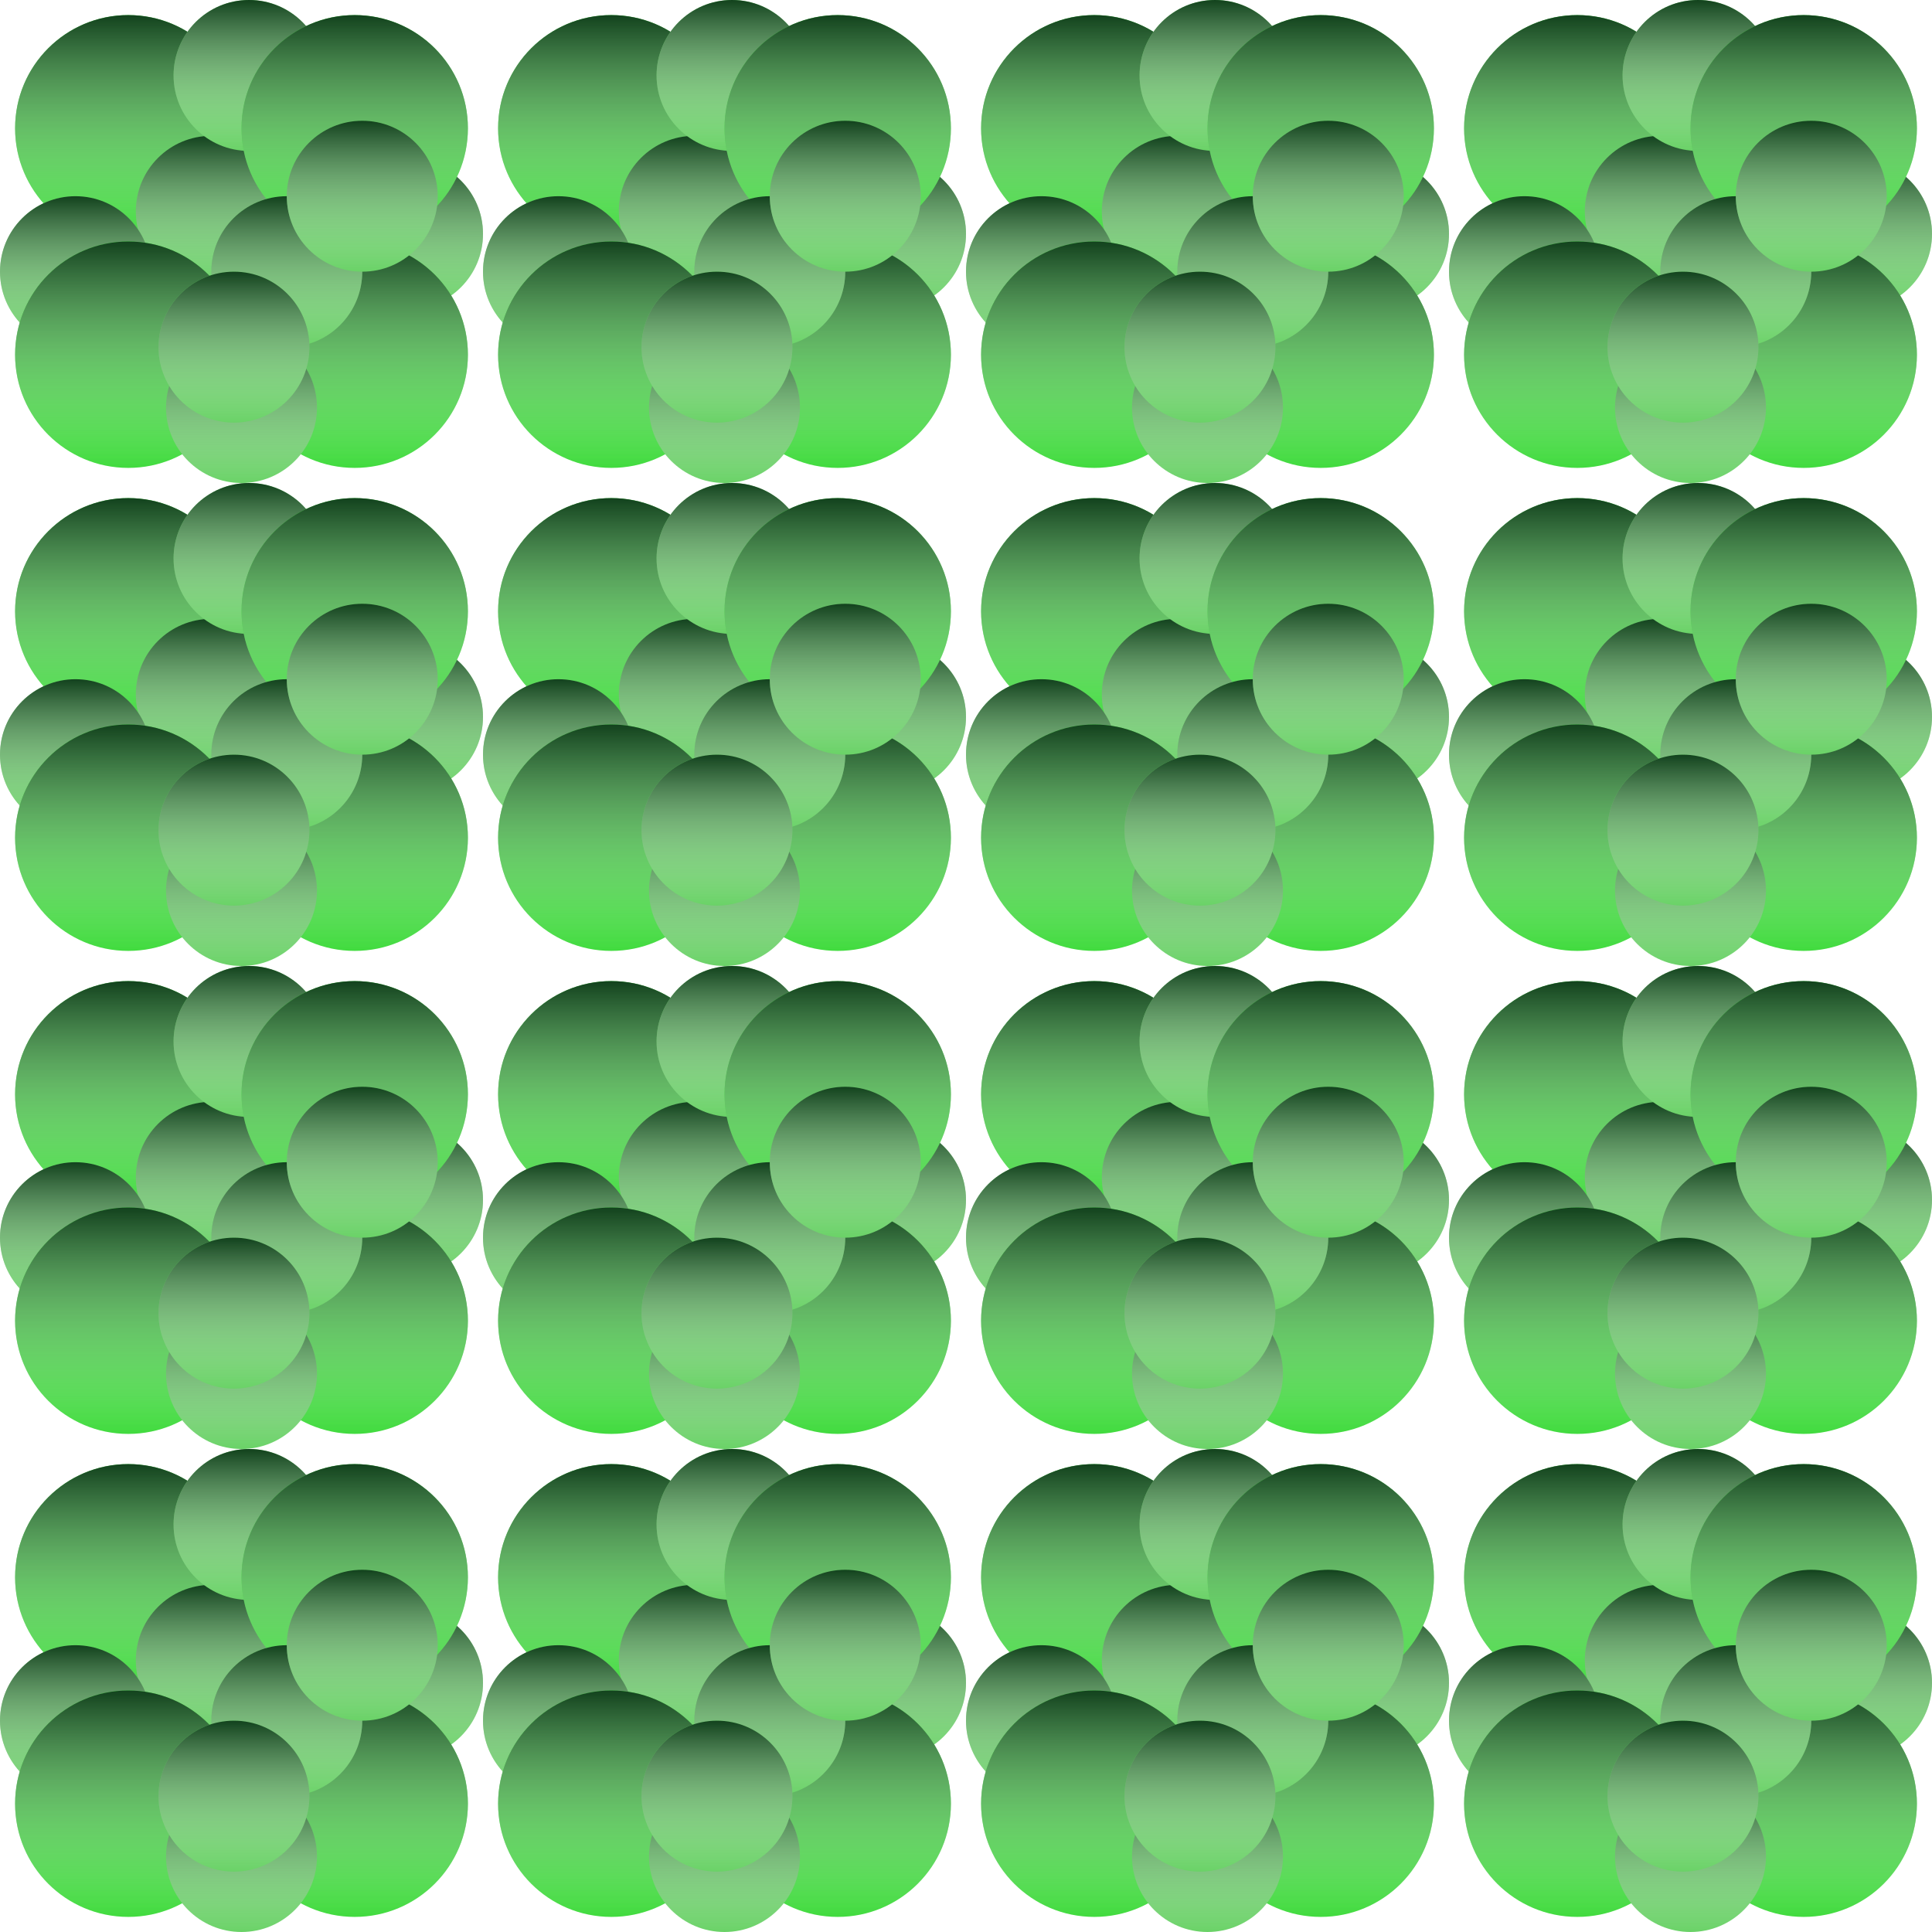 <svg width="256" height="256" viewBox="0 0 256 256" fill="none" xmlns="http://www.w3.org/2000/svg">
<circle cx="17" cy="17" r="15" fill="#41DB3E"/>
<circle cx="17" cy="17" r="15" fill="url(#paint0_linear)"/>
<circle cx="28" cy="28" r="10" fill="#6AD267"/>
<circle cx="28" cy="28" r="10" fill="url(#paint1_linear)"/>
<circle cx="54" cy="31" r="10" fill="#6AD267"/>
<circle cx="54" cy="31" r="10" fill="url(#paint2_linear)"/>
<circle cx="33" cy="10" r="10" fill="#6AD267"/>
<circle cx="33" cy="10" r="10" fill="url(#paint3_linear)"/>
<circle cx="10" cy="36" r="10" fill="#6AD267"/>
<circle cx="10" cy="36" r="10" fill="url(#paint4_linear)"/>
<circle cx="47" cy="17" r="15" fill="#41DB3E"/>
<circle cx="47" cy="17" r="15" fill="url(#paint5_linear)"/>
<circle cx="17" cy="47" r="15" fill="#41DB3E"/>
<circle cx="17" cy="47" r="15" fill="url(#paint6_linear)"/>
<circle cx="47" cy="47" r="15" fill="#41DB3E"/>
<circle cx="47" cy="47" r="15" fill="url(#paint7_linear)"/>
<circle cx="32" cy="54" r="10" fill="#6AD267"/>
<circle cx="32" cy="54" r="10" fill="url(#paint8_linear)"/>
<circle cx="38" cy="36" r="10" fill="#6AD267"/>
<circle cx="38" cy="36" r="10" fill="url(#paint9_linear)"/>
<circle cx="48" cy="26" r="10" fill="#6AD267"/>
<circle cx="48" cy="26" r="10" fill="url(#paint10_linear)"/>
<circle cx="31" cy="46" r="10" fill="#6AD267"/>
<circle cx="31" cy="46" r="10" fill="url(#paint11_linear)"/>
<circle cx="81" cy="17" r="15" fill="#41DB3E"/>
<circle cx="81" cy="17" r="15" fill="url(#paint12_linear)"/>
<circle cx="92" cy="28" r="10" fill="#6AD267"/>
<circle cx="92" cy="28" r="10" fill="url(#paint13_linear)"/>
<circle cx="118" cy="31" r="10" fill="#6AD267"/>
<circle cx="118" cy="31" r="10" fill="url(#paint14_linear)"/>
<circle cx="97" cy="10" r="10" fill="#6AD267"/>
<circle cx="97" cy="10" r="10" fill="url(#paint15_linear)"/>
<circle cx="74" cy="36" r="10" fill="#6AD267"/>
<circle cx="74" cy="36" r="10" fill="url(#paint16_linear)"/>
<circle cx="111" cy="17" r="15" fill="#41DB3E"/>
<circle cx="111" cy="17" r="15" fill="url(#paint17_linear)"/>
<circle cx="81" cy="47" r="15" fill="#41DB3E"/>
<circle cx="81" cy="47" r="15" fill="url(#paint18_linear)"/>
<circle cx="111" cy="47" r="15" fill="#41DB3E"/>
<circle cx="111" cy="47" r="15" fill="url(#paint19_linear)"/>
<circle cx="96" cy="54" r="10" fill="#6AD267"/>
<circle cx="96" cy="54" r="10" fill="url(#paint20_linear)"/>
<circle cx="102" cy="36" r="10" fill="#6AD267"/>
<circle cx="102" cy="36" r="10" fill="url(#paint21_linear)"/>
<circle cx="112" cy="26" r="10" fill="#6AD267"/>
<circle cx="112" cy="26" r="10" fill="url(#paint22_linear)"/>
<circle cx="95" cy="46" r="10" fill="#6AD267"/>
<circle cx="95" cy="46" r="10" fill="url(#paint23_linear)"/>
<circle cx="17" cy="81" r="15" fill="#41DB3E"/>
<circle cx="17" cy="81" r="15" fill="url(#paint24_linear)"/>
<circle cx="28" cy="92" r="10" fill="#6AD267"/>
<circle cx="28" cy="92" r="10" fill="url(#paint25_linear)"/>
<circle cx="54" cy="95" r="10" fill="#6AD267"/>
<circle cx="54" cy="95" r="10" fill="url(#paint26_linear)"/>
<circle cx="33" cy="74" r="10" fill="#6AD267"/>
<circle cx="33" cy="74" r="10" fill="url(#paint27_linear)"/>
<circle cx="10" cy="100" r="10" fill="#6AD267"/>
<circle cx="10" cy="100" r="10" fill="url(#paint28_linear)"/>
<circle cx="47" cy="81" r="15" fill="#41DB3E"/>
<circle cx="47" cy="81" r="15" fill="url(#paint29_linear)"/>
<circle cx="17" cy="111" r="15" fill="#41DB3E"/>
<circle cx="17" cy="111" r="15" fill="url(#paint30_linear)"/>
<circle cx="47" cy="111" r="15" fill="#41DB3E"/>
<circle cx="47" cy="111" r="15" fill="url(#paint31_linear)"/>
<circle cx="32" cy="118" r="10" fill="#6AD267"/>
<circle cx="32" cy="118" r="10" fill="url(#paint32_linear)"/>
<circle cx="38" cy="100" r="10" fill="#6AD267"/>
<circle cx="38" cy="100" r="10" fill="url(#paint33_linear)"/>
<circle cx="48" cy="90" r="10" fill="#6AD267"/>
<circle cx="48" cy="90" r="10" fill="url(#paint34_linear)"/>
<circle cx="31" cy="110" r="10" fill="#6AD267"/>
<circle cx="31" cy="110" r="10" fill="url(#paint35_linear)"/>
<circle cx="81" cy="81" r="15" fill="#41DB3E"/>
<circle cx="81" cy="81" r="15" fill="url(#paint36_linear)"/>
<circle cx="92" cy="92" r="10" fill="#6AD267"/>
<circle cx="92" cy="92" r="10" fill="url(#paint37_linear)"/>
<circle cx="118" cy="95" r="10" fill="#6AD267"/>
<circle cx="118" cy="95" r="10" fill="url(#paint38_linear)"/>
<circle cx="97" cy="74" r="10" fill="#6AD267"/>
<circle cx="97" cy="74" r="10" fill="url(#paint39_linear)"/>
<circle cx="74" cy="100" r="10" fill="#6AD267"/>
<circle cx="74" cy="100" r="10" fill="url(#paint40_linear)"/>
<circle cx="111" cy="81" r="15" fill="#41DB3E"/>
<circle cx="111" cy="81" r="15" fill="url(#paint41_linear)"/>
<circle cx="81" cy="111" r="15" fill="#41DB3E"/>
<circle cx="81" cy="111" r="15" fill="url(#paint42_linear)"/>
<circle cx="111" cy="111" r="15" fill="#41DB3E"/>
<circle cx="111" cy="111" r="15" fill="url(#paint43_linear)"/>
<circle cx="96" cy="118" r="10" fill="#6AD267"/>
<circle cx="96" cy="118" r="10" fill="url(#paint44_linear)"/>
<circle cx="102" cy="100" r="10" fill="#6AD267"/>
<circle cx="102" cy="100" r="10" fill="url(#paint45_linear)"/>
<circle cx="112" cy="90" r="10" fill="#6AD267"/>
<circle cx="112" cy="90" r="10" fill="url(#paint46_linear)"/>
<circle cx="95" cy="110" r="10" fill="#6AD267"/>
<circle cx="95" cy="110" r="10" fill="url(#paint47_linear)"/>
<circle cx="145" cy="145" r="15" fill="#41DB3E"/>
<circle cx="145" cy="145" r="15" fill="url(#paint48_linear)"/>
<circle cx="156" cy="156" r="10" fill="#6AD267"/>
<circle cx="156" cy="156" r="10" fill="url(#paint49_linear)"/>
<circle cx="182" cy="159" r="10" fill="#6AD267"/>
<circle cx="182" cy="159" r="10" fill="url(#paint50_linear)"/>
<circle cx="161" cy="138" r="10" fill="#6AD267"/>
<circle cx="161" cy="138" r="10" fill="url(#paint51_linear)"/>
<circle cx="138" cy="164" r="10" fill="#6AD267"/>
<circle cx="138" cy="164" r="10" fill="url(#paint52_linear)"/>
<circle cx="175" cy="145" r="15" fill="#41DB3E"/>
<circle cx="175" cy="145" r="15" fill="url(#paint53_linear)"/>
<circle cx="145" cy="175" r="15" fill="#41DB3E"/>
<circle cx="145" cy="175" r="15" fill="url(#paint54_linear)"/>
<circle cx="175" cy="175" r="15" fill="#41DB3E"/>
<circle cx="175" cy="175" r="15" fill="url(#paint55_linear)"/>
<circle cx="160" cy="182" r="10" fill="#6AD267"/>
<circle cx="160" cy="182" r="10" fill="url(#paint56_linear)"/>
<circle cx="166" cy="164" r="10" fill="#6AD267"/>
<circle cx="166" cy="164" r="10" fill="url(#paint57_linear)"/>
<circle cx="176" cy="154" r="10" fill="#6AD267"/>
<circle cx="176" cy="154" r="10" fill="url(#paint58_linear)"/>
<circle cx="159" cy="174" r="10" fill="#6AD267"/>
<circle cx="159" cy="174" r="10" fill="url(#paint59_linear)"/>
<circle cx="209" cy="145" r="15" fill="#41DB3E"/>
<circle cx="209" cy="145" r="15" fill="url(#paint60_linear)"/>
<circle cx="220" cy="156" r="10" fill="#6AD267"/>
<circle cx="220" cy="156" r="10" fill="url(#paint61_linear)"/>
<circle cx="246" cy="159" r="10" fill="#6AD267"/>
<circle cx="246" cy="159" r="10" fill="url(#paint62_linear)"/>
<circle cx="225" cy="138" r="10" fill="#6AD267"/>
<circle cx="225" cy="138" r="10" fill="url(#paint63_linear)"/>
<circle cx="202" cy="164" r="10" fill="#6AD267"/>
<circle cx="202" cy="164" r="10" fill="url(#paint64_linear)"/>
<circle cx="239" cy="145" r="15" fill="#41DB3E"/>
<circle cx="239" cy="145" r="15" fill="url(#paint65_linear)"/>
<circle cx="209" cy="175" r="15" fill="#41DB3E"/>
<circle cx="209" cy="175" r="15" fill="url(#paint66_linear)"/>
<circle cx="239" cy="175" r="15" fill="#41DB3E"/>
<circle cx="239" cy="175" r="15" fill="url(#paint67_linear)"/>
<circle cx="224" cy="182" r="10" fill="#6AD267"/>
<circle cx="224" cy="182" r="10" fill="url(#paint68_linear)"/>
<circle cx="230" cy="164" r="10" fill="#6AD267"/>
<circle cx="230" cy="164" r="10" fill="url(#paint69_linear)"/>
<circle cx="240" cy="154" r="10" fill="#6AD267"/>
<circle cx="240" cy="154" r="10" fill="url(#paint70_linear)"/>
<circle cx="223" cy="174" r="10" fill="#6AD267"/>
<circle cx="223" cy="174" r="10" fill="url(#paint71_linear)"/>
<circle cx="145" cy="209" r="15" fill="#41DB3E"/>
<circle cx="145" cy="209" r="15" fill="url(#paint72_linear)"/>
<circle cx="156" cy="220" r="10" fill="#6AD267"/>
<circle cx="156" cy="220" r="10" fill="url(#paint73_linear)"/>
<circle cx="182" cy="223" r="10" fill="#6AD267"/>
<circle cx="182" cy="223" r="10" fill="url(#paint74_linear)"/>
<circle cx="161" cy="202" r="10" fill="#6AD267"/>
<circle cx="161" cy="202" r="10" fill="url(#paint75_linear)"/>
<circle cx="138" cy="228" r="10" fill="#6AD267"/>
<circle cx="138" cy="228" r="10" fill="url(#paint76_linear)"/>
<circle cx="175" cy="209" r="15" fill="#41DB3E"/>
<circle cx="175" cy="209" r="15" fill="url(#paint77_linear)"/>
<circle cx="145" cy="239" r="15" fill="#41DB3E"/>
<circle cx="145" cy="239" r="15" fill="url(#paint78_linear)"/>
<circle cx="175" cy="239" r="15" fill="#41DB3E"/>
<circle cx="175" cy="239" r="15" fill="url(#paint79_linear)"/>
<circle cx="160" cy="246" r="10" fill="#6AD267"/>
<circle cx="160" cy="246" r="10" fill="url(#paint80_linear)"/>
<circle cx="166" cy="228" r="10" fill="#6AD267"/>
<circle cx="166" cy="228" r="10" fill="url(#paint81_linear)"/>
<circle cx="176" cy="218" r="10" fill="#6AD267"/>
<circle cx="176" cy="218" r="10" fill="url(#paint82_linear)"/>
<circle cx="159" cy="238" r="10" fill="#6AD267"/>
<circle cx="159" cy="238" r="10" fill="url(#paint83_linear)"/>
<circle cx="209" cy="209" r="15" fill="#41DB3E"/>
<circle cx="209" cy="209" r="15" fill="url(#paint84_linear)"/>
<circle cx="220" cy="220" r="10" fill="#6AD267"/>
<circle cx="220" cy="220" r="10" fill="url(#paint85_linear)"/>
<circle cx="246" cy="223" r="10" fill="#6AD267"/>
<circle cx="246" cy="223" r="10" fill="url(#paint86_linear)"/>
<circle cx="225" cy="202" r="10" fill="#6AD267"/>
<circle cx="225" cy="202" r="10" fill="url(#paint87_linear)"/>
<circle cx="202" cy="228" r="10" fill="#6AD267"/>
<circle cx="202" cy="228" r="10" fill="url(#paint88_linear)"/>
<circle cx="239" cy="209" r="15" fill="#41DB3E"/>
<circle cx="239" cy="209" r="15" fill="url(#paint89_linear)"/>
<circle cx="209" cy="239" r="15" fill="#41DB3E"/>
<circle cx="209" cy="239" r="15" fill="url(#paint90_linear)"/>
<circle cx="239" cy="239" r="15" fill="#41DB3E"/>
<circle cx="239" cy="239" r="15" fill="url(#paint91_linear)"/>
<circle cx="224" cy="246" r="10" fill="#6AD267"/>
<circle cx="224" cy="246" r="10" fill="url(#paint92_linear)"/>
<circle cx="230" cy="228" r="10" fill="#6AD267"/>
<circle cx="230" cy="228" r="10" fill="url(#paint93_linear)"/>
<circle cx="240" cy="218" r="10" fill="#6AD267"/>
<circle cx="240" cy="218" r="10" fill="url(#paint94_linear)"/>
<circle cx="223" cy="238" r="10" fill="#6AD267"/>
<circle cx="223" cy="238" r="10" fill="url(#paint95_linear)"/>
<circle cx="17" cy="145" r="15" fill="#41DB3E"/>
<circle cx="17" cy="145" r="15" fill="url(#paint96_linear)"/>
<circle cx="28" cy="156" r="10" fill="#6AD267"/>
<circle cx="28" cy="156" r="10" fill="url(#paint97_linear)"/>
<circle cx="54" cy="159" r="10" fill="#6AD267"/>
<circle cx="54" cy="159" r="10" fill="url(#paint98_linear)"/>
<circle cx="33" cy="138" r="10" fill="#6AD267"/>
<circle cx="33" cy="138" r="10" fill="url(#paint99_linear)"/>
<circle cx="10" cy="164" r="10" fill="#6AD267"/>
<circle cx="10" cy="164" r="10" fill="url(#paint100_linear)"/>
<circle cx="47" cy="145" r="15" fill="#41DB3E"/>
<circle cx="47" cy="145" r="15" fill="url(#paint101_linear)"/>
<circle cx="17" cy="175" r="15" fill="#41DB3E"/>
<circle cx="17" cy="175" r="15" fill="url(#paint102_linear)"/>
<circle cx="47" cy="175" r="15" fill="#41DB3E"/>
<circle cx="47" cy="175" r="15" fill="url(#paint103_linear)"/>
<circle cx="32" cy="182" r="10" fill="#6AD267"/>
<circle cx="32" cy="182" r="10" fill="url(#paint104_linear)"/>
<circle cx="38" cy="164" r="10" fill="#6AD267"/>
<circle cx="38" cy="164" r="10" fill="url(#paint105_linear)"/>
<circle cx="48" cy="154" r="10" fill="#6AD267"/>
<circle cx="48" cy="154" r="10" fill="url(#paint106_linear)"/>
<circle cx="31" cy="174" r="10" fill="#6AD267"/>
<circle cx="31" cy="174" r="10" fill="url(#paint107_linear)"/>
<circle cx="81" cy="145" r="15" fill="#41DB3E"/>
<circle cx="81" cy="145" r="15" fill="url(#paint108_linear)"/>
<circle cx="92" cy="156" r="10" fill="#6AD267"/>
<circle cx="92" cy="156" r="10" fill="url(#paint109_linear)"/>
<circle cx="118" cy="159" r="10" fill="#6AD267"/>
<circle cx="118" cy="159" r="10" fill="url(#paint110_linear)"/>
<circle cx="97" cy="138" r="10" fill="#6AD267"/>
<circle cx="97" cy="138" r="10" fill="url(#paint111_linear)"/>
<circle cx="74" cy="164" r="10" fill="#6AD267"/>
<circle cx="74" cy="164" r="10" fill="url(#paint112_linear)"/>
<circle cx="111" cy="145" r="15" fill="#41DB3E"/>
<circle cx="111" cy="145" r="15" fill="url(#paint113_linear)"/>
<circle cx="81" cy="175" r="15" fill="#41DB3E"/>
<circle cx="81" cy="175" r="15" fill="url(#paint114_linear)"/>
<circle cx="111" cy="175" r="15" fill="#41DB3E"/>
<circle cx="111" cy="175" r="15" fill="url(#paint115_linear)"/>
<circle cx="96" cy="182" r="10" fill="#6AD267"/>
<circle cx="96" cy="182" r="10" fill="url(#paint116_linear)"/>
<circle cx="102" cy="164" r="10" fill="#6AD267"/>
<circle cx="102" cy="164" r="10" fill="url(#paint117_linear)"/>
<circle cx="112" cy="154" r="10" fill="#6AD267"/>
<circle cx="112" cy="154" r="10" fill="url(#paint118_linear)"/>
<circle cx="95" cy="174" r="10" fill="#6AD267"/>
<circle cx="95" cy="174" r="10" fill="url(#paint119_linear)"/>
<circle cx="17" cy="209" r="15" fill="#41DB3E"/>
<circle cx="17" cy="209" r="15" fill="url(#paint120_linear)"/>
<circle cx="28" cy="220" r="10" fill="#6AD267"/>
<circle cx="28" cy="220" r="10" fill="url(#paint121_linear)"/>
<circle cx="54" cy="223" r="10" fill="#6AD267"/>
<circle cx="54" cy="223" r="10" fill="url(#paint122_linear)"/>
<circle cx="33" cy="202" r="10" fill="#6AD267"/>
<circle cx="33" cy="202" r="10" fill="url(#paint123_linear)"/>
<circle cx="10" cy="228" r="10" fill="#6AD267"/>
<circle cx="10" cy="228" r="10" fill="url(#paint124_linear)"/>
<circle cx="47" cy="209" r="15" fill="#41DB3E"/>
<circle cx="47" cy="209" r="15" fill="url(#paint125_linear)"/>
<circle cx="17" cy="239" r="15" fill="#41DB3E"/>
<circle cx="17" cy="239" r="15" fill="url(#paint126_linear)"/>
<circle cx="47" cy="239" r="15" fill="#41DB3E"/>
<circle cx="47" cy="239" r="15" fill="url(#paint127_linear)"/>
<circle cx="32" cy="246" r="10" fill="#6AD267"/>
<circle cx="32" cy="246" r="10" fill="url(#paint128_linear)"/>
<circle cx="38" cy="228" r="10" fill="#6AD267"/>
<circle cx="38" cy="228" r="10" fill="url(#paint129_linear)"/>
<circle cx="48" cy="218" r="10" fill="#6AD267"/>
<circle cx="48" cy="218" r="10" fill="url(#paint130_linear)"/>
<circle cx="31" cy="238" r="10" fill="#6AD267"/>
<circle cx="31" cy="238" r="10" fill="url(#paint131_linear)"/>
<circle cx="81" cy="209" r="15" fill="#41DB3E"/>
<circle cx="81" cy="209" r="15" fill="url(#paint132_linear)"/>
<circle cx="92" cy="220" r="10" fill="#6AD267"/>
<circle cx="92" cy="220" r="10" fill="url(#paint133_linear)"/>
<circle cx="118" cy="223" r="10" fill="#6AD267"/>
<circle cx="118" cy="223" r="10" fill="url(#paint134_linear)"/>
<circle cx="97" cy="202" r="10" fill="#6AD267"/>
<circle cx="97" cy="202" r="10" fill="url(#paint135_linear)"/>
<circle cx="74" cy="228" r="10" fill="#6AD267"/>
<circle cx="74" cy="228" r="10" fill="url(#paint136_linear)"/>
<circle cx="111" cy="209" r="15" fill="#41DB3E"/>
<circle cx="111" cy="209" r="15" fill="url(#paint137_linear)"/>
<circle cx="81" cy="239" r="15" fill="#41DB3E"/>
<circle cx="81" cy="239" r="15" fill="url(#paint138_linear)"/>
<circle cx="111" cy="239" r="15" fill="#41DB3E"/>
<circle cx="111" cy="239" r="15" fill="url(#paint139_linear)"/>
<circle cx="96" cy="246" r="10" fill="#6AD267"/>
<circle cx="96" cy="246" r="10" fill="url(#paint140_linear)"/>
<circle cx="102" cy="228" r="10" fill="#6AD267"/>
<circle cx="102" cy="228" r="10" fill="url(#paint141_linear)"/>
<circle cx="112" cy="218" r="10" fill="#6AD267"/>
<circle cx="112" cy="218" r="10" fill="url(#paint142_linear)"/>
<circle cx="95" cy="238" r="10" fill="#6AD267"/>
<circle cx="95" cy="238" r="10" fill="url(#paint143_linear)"/>
<circle cx="145" cy="17" r="15" fill="#41DB3E"/>
<circle cx="145" cy="17" r="15" fill="url(#paint144_linear)"/>
<circle cx="156" cy="28" r="10" fill="#6AD267"/>
<circle cx="156" cy="28" r="10" fill="url(#paint145_linear)"/>
<circle cx="182" cy="31" r="10" fill="#6AD267"/>
<circle cx="182" cy="31" r="10" fill="url(#paint146_linear)"/>
<circle cx="161" cy="10" r="10" fill="#6AD267"/>
<circle cx="161" cy="10" r="10" fill="url(#paint147_linear)"/>
<circle cx="138" cy="36" r="10" fill="#6AD267"/>
<circle cx="138" cy="36" r="10" fill="url(#paint148_linear)"/>
<circle cx="175" cy="17" r="15" fill="#41DB3E"/>
<circle cx="175" cy="17" r="15" fill="url(#paint149_linear)"/>
<circle cx="145" cy="47" r="15" fill="#41DB3E"/>
<circle cx="145" cy="47" r="15" fill="url(#paint150_linear)"/>
<circle cx="175" cy="47" r="15" fill="#41DB3E"/>
<circle cx="175" cy="47" r="15" fill="url(#paint151_linear)"/>
<circle cx="160" cy="54" r="10" fill="#6AD267"/>
<circle cx="160" cy="54" r="10" fill="url(#paint152_linear)"/>
<circle cx="166" cy="36" r="10" fill="#6AD267"/>
<circle cx="166" cy="36" r="10" fill="url(#paint153_linear)"/>
<circle cx="176" cy="26" r="10" fill="#6AD267"/>
<circle cx="176" cy="26" r="10" fill="url(#paint154_linear)"/>
<circle cx="159" cy="46" r="10" fill="#6AD267"/>
<circle cx="159" cy="46" r="10" fill="url(#paint155_linear)"/>
<circle cx="209" cy="17" r="15" fill="#41DB3E"/>
<circle cx="209" cy="17" r="15" fill="url(#paint156_linear)"/>
<circle cx="220" cy="28" r="10" fill="#6AD267"/>
<circle cx="220" cy="28" r="10" fill="url(#paint157_linear)"/>
<circle cx="246" cy="31" r="10" fill="#6AD267"/>
<circle cx="246" cy="31" r="10" fill="url(#paint158_linear)"/>
<circle cx="225" cy="10" r="10" fill="#6AD267"/>
<circle cx="225" cy="10" r="10" fill="url(#paint159_linear)"/>
<circle cx="202" cy="36" r="10" fill="#6AD267"/>
<circle cx="202" cy="36" r="10" fill="url(#paint160_linear)"/>
<circle cx="239" cy="17" r="15" fill="#41DB3E"/>
<circle cx="239" cy="17" r="15" fill="url(#paint161_linear)"/>
<circle cx="209" cy="47" r="15" fill="#41DB3E"/>
<circle cx="209" cy="47" r="15" fill="url(#paint162_linear)"/>
<circle cx="239" cy="47" r="15" fill="#41DB3E"/>
<circle cx="239" cy="47" r="15" fill="url(#paint163_linear)"/>
<circle cx="224" cy="54" r="10" fill="#6AD267"/>
<circle cx="224" cy="54" r="10" fill="url(#paint164_linear)"/>
<circle cx="230" cy="36" r="10" fill="#6AD267"/>
<circle cx="230" cy="36" r="10" fill="url(#paint165_linear)"/>
<circle cx="240" cy="26" r="10" fill="#6AD267"/>
<circle cx="240" cy="26" r="10" fill="url(#paint166_linear)"/>
<circle cx="223" cy="46" r="10" fill="#6AD267"/>
<circle cx="223" cy="46" r="10" fill="url(#paint167_linear)"/>
<circle cx="145" cy="81" r="15" fill="#41DB3E"/>
<circle cx="145" cy="81" r="15" fill="url(#paint168_linear)"/>
<circle cx="156" cy="92" r="10" fill="#6AD267"/>
<circle cx="156" cy="92" r="10" fill="url(#paint169_linear)"/>
<circle cx="182" cy="95" r="10" fill="#6AD267"/>
<circle cx="182" cy="95" r="10" fill="url(#paint170_linear)"/>
<circle cx="161" cy="74" r="10" fill="#6AD267"/>
<circle cx="161" cy="74" r="10" fill="url(#paint171_linear)"/>
<circle cx="138" cy="100" r="10" fill="#6AD267"/>
<circle cx="138" cy="100" r="10" fill="url(#paint172_linear)"/>
<circle cx="175" cy="81" r="15" fill="#41DB3E"/>
<circle cx="175" cy="81" r="15" fill="url(#paint173_linear)"/>
<circle cx="145" cy="111" r="15" fill="#41DB3E"/>
<circle cx="145" cy="111" r="15" fill="url(#paint174_linear)"/>
<circle cx="175" cy="111" r="15" fill="#41DB3E"/>
<circle cx="175" cy="111" r="15" fill="url(#paint175_linear)"/>
<circle cx="160" cy="118" r="10" fill="#6AD267"/>
<circle cx="160" cy="118" r="10" fill="url(#paint176_linear)"/>
<circle cx="166" cy="100" r="10" fill="#6AD267"/>
<circle cx="166" cy="100" r="10" fill="url(#paint177_linear)"/>
<circle cx="176" cy="90" r="10" fill="#6AD267"/>
<circle cx="176" cy="90" r="10" fill="url(#paint178_linear)"/>
<circle cx="159" cy="110" r="10" fill="#6AD267"/>
<circle cx="159" cy="110" r="10" fill="url(#paint179_linear)"/>
<circle cx="209" cy="81" r="15" fill="#41DB3E"/>
<circle cx="209" cy="81" r="15" fill="url(#paint180_linear)"/>
<circle cx="220" cy="92" r="10" fill="#6AD267"/>
<circle cx="220" cy="92" r="10" fill="url(#paint181_linear)"/>
<circle cx="246" cy="95" r="10" fill="#6AD267"/>
<circle cx="246" cy="95" r="10" fill="url(#paint182_linear)"/>
<circle cx="225" cy="74" r="10" fill="#6AD267"/>
<circle cx="225" cy="74" r="10" fill="url(#paint183_linear)"/>
<circle cx="202" cy="100" r="10" fill="#6AD267"/>
<circle cx="202" cy="100" r="10" fill="url(#paint184_linear)"/>
<circle cx="239" cy="81" r="15" fill="#41DB3E"/>
<circle cx="239" cy="81" r="15" fill="url(#paint185_linear)"/>
<circle cx="209" cy="111" r="15" fill="#41DB3E"/>
<circle cx="209" cy="111" r="15" fill="url(#paint186_linear)"/>
<circle cx="239" cy="111" r="15" fill="#41DB3E"/>
<circle cx="239" cy="111" r="15" fill="url(#paint187_linear)"/>
<circle cx="224" cy="118" r="10" fill="#6AD267"/>
<circle cx="224" cy="118" r="10" fill="url(#paint188_linear)"/>
<circle cx="230" cy="100" r="10" fill="#6AD267"/>
<circle cx="230" cy="100" r="10" fill="url(#paint189_linear)"/>
<circle cx="240" cy="90" r="10" fill="#6AD267"/>
<circle cx="240" cy="90" r="10" fill="url(#paint190_linear)"/>
<circle cx="223" cy="110" r="10" fill="#6AD267"/>
<circle cx="223" cy="110" r="10" fill="url(#paint191_linear)"/>
<defs>
<linearGradient id="paint0_linear" x1="17" y1="2" x2="17" y2="32" gradientUnits="userSpaceOnUse">
<stop stop-color="#12421D"/>
<stop offset="1" stop-color="white" stop-opacity="0"/>
</linearGradient>
<linearGradient id="paint1_linear" x1="28" y1="18" x2="28" y2="38" gradientUnits="userSpaceOnUse">
<stop stop-color="#12421D"/>
<stop offset="1" stop-color="white" stop-opacity="0"/>
</linearGradient>
<linearGradient id="paint2_linear" x1="54" y1="21" x2="54" y2="41" gradientUnits="userSpaceOnUse">
<stop stop-color="#12421D"/>
<stop offset="1" stop-color="white" stop-opacity="0"/>
</linearGradient>
<linearGradient id="paint3_linear" x1="33" y1="0" x2="33" y2="20" gradientUnits="userSpaceOnUse">
<stop stop-color="#12421D"/>
<stop offset="1" stop-color="white" stop-opacity="0"/>
</linearGradient>
<linearGradient id="paint4_linear" x1="10" y1="26" x2="10" y2="46" gradientUnits="userSpaceOnUse">
<stop stop-color="#12421D"/>
<stop offset="1" stop-color="white" stop-opacity="0"/>
</linearGradient>
<linearGradient id="paint5_linear" x1="47" y1="2" x2="47" y2="32" gradientUnits="userSpaceOnUse">
<stop stop-color="#12421D"/>
<stop offset="1" stop-color="white" stop-opacity="0"/>
</linearGradient>
<linearGradient id="paint6_linear" x1="17" y1="32" x2="17" y2="62" gradientUnits="userSpaceOnUse">
<stop stop-color="#12421D"/>
<stop offset="1" stop-color="white" stop-opacity="0"/>
</linearGradient>
<linearGradient id="paint7_linear" x1="47" y1="32" x2="47" y2="62" gradientUnits="userSpaceOnUse">
<stop stop-color="#12421D"/>
<stop offset="1" stop-color="white" stop-opacity="0"/>
</linearGradient>
<linearGradient id="paint8_linear" x1="32" y1="44" x2="32" y2="64" gradientUnits="userSpaceOnUse">
<stop stop-color="#12421D"/>
<stop offset="1" stop-color="white" stop-opacity="0"/>
</linearGradient>
<linearGradient id="paint9_linear" x1="38" y1="26" x2="38" y2="46" gradientUnits="userSpaceOnUse">
<stop stop-color="#12421D"/>
<stop offset="1" stop-color="white" stop-opacity="0"/>
</linearGradient>
<linearGradient id="paint10_linear" x1="48" y1="16" x2="48" y2="36" gradientUnits="userSpaceOnUse">
<stop stop-color="#12421D"/>
<stop offset="1" stop-color="white" stop-opacity="0"/>
</linearGradient>
<linearGradient id="paint11_linear" x1="31" y1="36" x2="31" y2="56" gradientUnits="userSpaceOnUse">
<stop stop-color="#12421D"/>
<stop offset="1" stop-color="white" stop-opacity="0"/>
</linearGradient>
<linearGradient id="paint12_linear" x1="81" y1="2" x2="81" y2="32" gradientUnits="userSpaceOnUse">
<stop stop-color="#12421D"/>
<stop offset="1" stop-color="white" stop-opacity="0"/>
</linearGradient>
<linearGradient id="paint13_linear" x1="92" y1="18" x2="92" y2="38" gradientUnits="userSpaceOnUse">
<stop stop-color="#12421D"/>
<stop offset="1" stop-color="white" stop-opacity="0"/>
</linearGradient>
<linearGradient id="paint14_linear" x1="118" y1="21" x2="118" y2="41" gradientUnits="userSpaceOnUse">
<stop stop-color="#12421D"/>
<stop offset="1" stop-color="white" stop-opacity="0"/>
</linearGradient>
<linearGradient id="paint15_linear" x1="97" y1="0" x2="97" y2="20" gradientUnits="userSpaceOnUse">
<stop stop-color="#12421D"/>
<stop offset="1" stop-color="white" stop-opacity="0"/>
</linearGradient>
<linearGradient id="paint16_linear" x1="74" y1="26" x2="74" y2="46" gradientUnits="userSpaceOnUse">
<stop stop-color="#12421D"/>
<stop offset="1" stop-color="white" stop-opacity="0"/>
</linearGradient>
<linearGradient id="paint17_linear" x1="111" y1="2" x2="111" y2="32" gradientUnits="userSpaceOnUse">
<stop stop-color="#12421D"/>
<stop offset="1" stop-color="white" stop-opacity="0"/>
</linearGradient>
<linearGradient id="paint18_linear" x1="81" y1="32" x2="81" y2="62" gradientUnits="userSpaceOnUse">
<stop stop-color="#12421D"/>
<stop offset="1" stop-color="white" stop-opacity="0"/>
</linearGradient>
<linearGradient id="paint19_linear" x1="111" y1="32" x2="111" y2="62" gradientUnits="userSpaceOnUse">
<stop stop-color="#12421D"/>
<stop offset="1" stop-color="white" stop-opacity="0"/>
</linearGradient>
<linearGradient id="paint20_linear" x1="96" y1="44" x2="96" y2="64" gradientUnits="userSpaceOnUse">
<stop stop-color="#12421D"/>
<stop offset="1" stop-color="white" stop-opacity="0"/>
</linearGradient>
<linearGradient id="paint21_linear" x1="102" y1="26" x2="102" y2="46" gradientUnits="userSpaceOnUse">
<stop stop-color="#12421D"/>
<stop offset="1" stop-color="white" stop-opacity="0"/>
</linearGradient>
<linearGradient id="paint22_linear" x1="112" y1="16" x2="112" y2="36" gradientUnits="userSpaceOnUse">
<stop stop-color="#12421D"/>
<stop offset="1" stop-color="white" stop-opacity="0"/>
</linearGradient>
<linearGradient id="paint23_linear" x1="95" y1="36" x2="95" y2="56" gradientUnits="userSpaceOnUse">
<stop stop-color="#12421D"/>
<stop offset="1" stop-color="white" stop-opacity="0"/>
</linearGradient>
<linearGradient id="paint24_linear" x1="17" y1="66" x2="17" y2="96" gradientUnits="userSpaceOnUse">
<stop stop-color="#12421D"/>
<stop offset="1" stop-color="white" stop-opacity="0"/>
</linearGradient>
<linearGradient id="paint25_linear" x1="28" y1="82" x2="28" y2="102" gradientUnits="userSpaceOnUse">
<stop stop-color="#12421D"/>
<stop offset="1" stop-color="white" stop-opacity="0"/>
</linearGradient>
<linearGradient id="paint26_linear" x1="54" y1="85" x2="54" y2="105" gradientUnits="userSpaceOnUse">
<stop stop-color="#12421D"/>
<stop offset="1" stop-color="white" stop-opacity="0"/>
</linearGradient>
<linearGradient id="paint27_linear" x1="33" y1="64" x2="33" y2="84" gradientUnits="userSpaceOnUse">
<stop stop-color="#12421D"/>
<stop offset="1" stop-color="white" stop-opacity="0"/>
</linearGradient>
<linearGradient id="paint28_linear" x1="10" y1="90" x2="10" y2="110" gradientUnits="userSpaceOnUse">
<stop stop-color="#12421D"/>
<stop offset="1" stop-color="white" stop-opacity="0"/>
</linearGradient>
<linearGradient id="paint29_linear" x1="47" y1="66" x2="47" y2="96" gradientUnits="userSpaceOnUse">
<stop stop-color="#12421D"/>
<stop offset="1" stop-color="white" stop-opacity="0"/>
</linearGradient>
<linearGradient id="paint30_linear" x1="17" y1="96" x2="17" y2="126" gradientUnits="userSpaceOnUse">
<stop stop-color="#12421D"/>
<stop offset="1" stop-color="white" stop-opacity="0"/>
</linearGradient>
<linearGradient id="paint31_linear" x1="47" y1="96" x2="47" y2="126" gradientUnits="userSpaceOnUse">
<stop stop-color="#12421D"/>
<stop offset="1" stop-color="white" stop-opacity="0"/>
</linearGradient>
<linearGradient id="paint32_linear" x1="32" y1="108" x2="32" y2="128" gradientUnits="userSpaceOnUse">
<stop stop-color="#12421D"/>
<stop offset="1" stop-color="white" stop-opacity="0"/>
</linearGradient>
<linearGradient id="paint33_linear" x1="38" y1="90" x2="38" y2="110" gradientUnits="userSpaceOnUse">
<stop stop-color="#12421D"/>
<stop offset="1" stop-color="white" stop-opacity="0"/>
</linearGradient>
<linearGradient id="paint34_linear" x1="48" y1="80" x2="48" y2="100" gradientUnits="userSpaceOnUse">
<stop stop-color="#12421D"/>
<stop offset="1" stop-color="white" stop-opacity="0"/>
</linearGradient>
<linearGradient id="paint35_linear" x1="31" y1="100" x2="31" y2="120" gradientUnits="userSpaceOnUse">
<stop stop-color="#12421D"/>
<stop offset="1" stop-color="white" stop-opacity="0"/>
</linearGradient>
<linearGradient id="paint36_linear" x1="81" y1="66" x2="81" y2="96" gradientUnits="userSpaceOnUse">
<stop stop-color="#12421D"/>
<stop offset="1" stop-color="white" stop-opacity="0"/>
</linearGradient>
<linearGradient id="paint37_linear" x1="92" y1="82" x2="92" y2="102" gradientUnits="userSpaceOnUse">
<stop stop-color="#12421D"/>
<stop offset="1" stop-color="white" stop-opacity="0"/>
</linearGradient>
<linearGradient id="paint38_linear" x1="118" y1="85" x2="118" y2="105" gradientUnits="userSpaceOnUse">
<stop stop-color="#12421D"/>
<stop offset="1" stop-color="white" stop-opacity="0"/>
</linearGradient>
<linearGradient id="paint39_linear" x1="97" y1="64" x2="97" y2="84" gradientUnits="userSpaceOnUse">
<stop stop-color="#12421D"/>
<stop offset="1" stop-color="white" stop-opacity="0"/>
</linearGradient>
<linearGradient id="paint40_linear" x1="74" y1="90" x2="74" y2="110" gradientUnits="userSpaceOnUse">
<stop stop-color="#12421D"/>
<stop offset="1" stop-color="white" stop-opacity="0"/>
</linearGradient>
<linearGradient id="paint41_linear" x1="111" y1="66" x2="111" y2="96" gradientUnits="userSpaceOnUse">
<stop stop-color="#12421D"/>
<stop offset="1" stop-color="white" stop-opacity="0"/>
</linearGradient>
<linearGradient id="paint42_linear" x1="81" y1="96" x2="81" y2="126" gradientUnits="userSpaceOnUse">
<stop stop-color="#12421D"/>
<stop offset="1" stop-color="white" stop-opacity="0"/>
</linearGradient>
<linearGradient id="paint43_linear" x1="111" y1="96" x2="111" y2="126" gradientUnits="userSpaceOnUse">
<stop stop-color="#12421D"/>
<stop offset="1" stop-color="white" stop-opacity="0"/>
</linearGradient>
<linearGradient id="paint44_linear" x1="96" y1="108" x2="96" y2="128" gradientUnits="userSpaceOnUse">
<stop stop-color="#12421D"/>
<stop offset="1" stop-color="white" stop-opacity="0"/>
</linearGradient>
<linearGradient id="paint45_linear" x1="102" y1="90" x2="102" y2="110" gradientUnits="userSpaceOnUse">
<stop stop-color="#12421D"/>
<stop offset="1" stop-color="white" stop-opacity="0"/>
</linearGradient>
<linearGradient id="paint46_linear" x1="112" y1="80" x2="112" y2="100" gradientUnits="userSpaceOnUse">
<stop stop-color="#12421D"/>
<stop offset="1" stop-color="white" stop-opacity="0"/>
</linearGradient>
<linearGradient id="paint47_linear" x1="95" y1="100" x2="95" y2="120" gradientUnits="userSpaceOnUse">
<stop stop-color="#12421D"/>
<stop offset="1" stop-color="white" stop-opacity="0"/>
</linearGradient>
<linearGradient id="paint48_linear" x1="145" y1="130" x2="145" y2="160" gradientUnits="userSpaceOnUse">
<stop stop-color="#12421D"/>
<stop offset="1" stop-color="white" stop-opacity="0"/>
</linearGradient>
<linearGradient id="paint49_linear" x1="156" y1="146" x2="156" y2="166" gradientUnits="userSpaceOnUse">
<stop stop-color="#12421D"/>
<stop offset="1" stop-color="white" stop-opacity="0"/>
</linearGradient>
<linearGradient id="paint50_linear" x1="182" y1="149" x2="182" y2="169" gradientUnits="userSpaceOnUse">
<stop stop-color="#12421D"/>
<stop offset="1" stop-color="white" stop-opacity="0"/>
</linearGradient>
<linearGradient id="paint51_linear" x1="161" y1="128" x2="161" y2="148" gradientUnits="userSpaceOnUse">
<stop stop-color="#12421D"/>
<stop offset="1" stop-color="white" stop-opacity="0"/>
</linearGradient>
<linearGradient id="paint52_linear" x1="138" y1="154" x2="138" y2="174" gradientUnits="userSpaceOnUse">
<stop stop-color="#12421D"/>
<stop offset="1" stop-color="white" stop-opacity="0"/>
</linearGradient>
<linearGradient id="paint53_linear" x1="175" y1="130" x2="175" y2="160" gradientUnits="userSpaceOnUse">
<stop stop-color="#12421D"/>
<stop offset="1" stop-color="white" stop-opacity="0"/>
</linearGradient>
<linearGradient id="paint54_linear" x1="145" y1="160" x2="145" y2="190" gradientUnits="userSpaceOnUse">
<stop stop-color="#12421D"/>
<stop offset="1" stop-color="white" stop-opacity="0"/>
</linearGradient>
<linearGradient id="paint55_linear" x1="175" y1="160" x2="175" y2="190" gradientUnits="userSpaceOnUse">
<stop stop-color="#12421D"/>
<stop offset="1" stop-color="white" stop-opacity="0"/>
</linearGradient>
<linearGradient id="paint56_linear" x1="160" y1="172" x2="160" y2="192" gradientUnits="userSpaceOnUse">
<stop stop-color="#12421D"/>
<stop offset="1" stop-color="white" stop-opacity="0"/>
</linearGradient>
<linearGradient id="paint57_linear" x1="166" y1="154" x2="166" y2="174" gradientUnits="userSpaceOnUse">
<stop stop-color="#12421D"/>
<stop offset="1" stop-color="white" stop-opacity="0"/>
</linearGradient>
<linearGradient id="paint58_linear" x1="176" y1="144" x2="176" y2="164" gradientUnits="userSpaceOnUse">
<stop stop-color="#12421D"/>
<stop offset="1" stop-color="white" stop-opacity="0"/>
</linearGradient>
<linearGradient id="paint59_linear" x1="159" y1="164" x2="159" y2="184" gradientUnits="userSpaceOnUse">
<stop stop-color="#12421D"/>
<stop offset="1" stop-color="white" stop-opacity="0"/>
</linearGradient>
<linearGradient id="paint60_linear" x1="209" y1="130" x2="209" y2="160" gradientUnits="userSpaceOnUse">
<stop stop-color="#12421D"/>
<stop offset="1" stop-color="white" stop-opacity="0"/>
</linearGradient>
<linearGradient id="paint61_linear" x1="220" y1="146" x2="220" y2="166" gradientUnits="userSpaceOnUse">
<stop stop-color="#12421D"/>
<stop offset="1" stop-color="white" stop-opacity="0"/>
</linearGradient>
<linearGradient id="paint62_linear" x1="246" y1="149" x2="246" y2="169" gradientUnits="userSpaceOnUse">
<stop stop-color="#12421D"/>
<stop offset="1" stop-color="white" stop-opacity="0"/>
</linearGradient>
<linearGradient id="paint63_linear" x1="225" y1="128" x2="225" y2="148" gradientUnits="userSpaceOnUse">
<stop stop-color="#12421D"/>
<stop offset="1" stop-color="white" stop-opacity="0"/>
</linearGradient>
<linearGradient id="paint64_linear" x1="202" y1="154" x2="202" y2="174" gradientUnits="userSpaceOnUse">
<stop stop-color="#12421D"/>
<stop offset="1" stop-color="white" stop-opacity="0"/>
</linearGradient>
<linearGradient id="paint65_linear" x1="239" y1="130" x2="239" y2="160" gradientUnits="userSpaceOnUse">
<stop stop-color="#12421D"/>
<stop offset="1" stop-color="white" stop-opacity="0"/>
</linearGradient>
<linearGradient id="paint66_linear" x1="209" y1="160" x2="209" y2="190" gradientUnits="userSpaceOnUse">
<stop stop-color="#12421D"/>
<stop offset="1" stop-color="white" stop-opacity="0"/>
</linearGradient>
<linearGradient id="paint67_linear" x1="239" y1="160" x2="239" y2="190" gradientUnits="userSpaceOnUse">
<stop stop-color="#12421D"/>
<stop offset="1" stop-color="white" stop-opacity="0"/>
</linearGradient>
<linearGradient id="paint68_linear" x1="224" y1="172" x2="224" y2="192" gradientUnits="userSpaceOnUse">
<stop stop-color="#12421D"/>
<stop offset="1" stop-color="white" stop-opacity="0"/>
</linearGradient>
<linearGradient id="paint69_linear" x1="230" y1="154" x2="230" y2="174" gradientUnits="userSpaceOnUse">
<stop stop-color="#12421D"/>
<stop offset="1" stop-color="white" stop-opacity="0"/>
</linearGradient>
<linearGradient id="paint70_linear" x1="240" y1="144" x2="240" y2="164" gradientUnits="userSpaceOnUse">
<stop stop-color="#12421D"/>
<stop offset="1" stop-color="white" stop-opacity="0"/>
</linearGradient>
<linearGradient id="paint71_linear" x1="223" y1="164" x2="223" y2="184" gradientUnits="userSpaceOnUse">
<stop stop-color="#12421D"/>
<stop offset="1" stop-color="white" stop-opacity="0"/>
</linearGradient>
<linearGradient id="paint72_linear" x1="145" y1="194" x2="145" y2="224" gradientUnits="userSpaceOnUse">
<stop stop-color="#12421D"/>
<stop offset="1" stop-color="white" stop-opacity="0"/>
</linearGradient>
<linearGradient id="paint73_linear" x1="156" y1="210" x2="156" y2="230" gradientUnits="userSpaceOnUse">
<stop stop-color="#12421D"/>
<stop offset="1" stop-color="white" stop-opacity="0"/>
</linearGradient>
<linearGradient id="paint74_linear" x1="182" y1="213" x2="182" y2="233" gradientUnits="userSpaceOnUse">
<stop stop-color="#12421D"/>
<stop offset="1" stop-color="white" stop-opacity="0"/>
</linearGradient>
<linearGradient id="paint75_linear" x1="161" y1="192" x2="161" y2="212" gradientUnits="userSpaceOnUse">
<stop stop-color="#12421D"/>
<stop offset="1" stop-color="white" stop-opacity="0"/>
</linearGradient>
<linearGradient id="paint76_linear" x1="138" y1="218" x2="138" y2="238" gradientUnits="userSpaceOnUse">
<stop stop-color="#12421D"/>
<stop offset="1" stop-color="white" stop-opacity="0"/>
</linearGradient>
<linearGradient id="paint77_linear" x1="175" y1="194" x2="175" y2="224" gradientUnits="userSpaceOnUse">
<stop stop-color="#12421D"/>
<stop offset="1" stop-color="white" stop-opacity="0"/>
</linearGradient>
<linearGradient id="paint78_linear" x1="145" y1="224" x2="145" y2="254" gradientUnits="userSpaceOnUse">
<stop stop-color="#12421D"/>
<stop offset="1" stop-color="white" stop-opacity="0"/>
</linearGradient>
<linearGradient id="paint79_linear" x1="175" y1="224" x2="175" y2="254" gradientUnits="userSpaceOnUse">
<stop stop-color="#12421D"/>
<stop offset="1" stop-color="white" stop-opacity="0"/>
</linearGradient>
<linearGradient id="paint80_linear" x1="160" y1="236" x2="160" y2="256" gradientUnits="userSpaceOnUse">
<stop stop-color="#12421D"/>
<stop offset="1" stop-color="white" stop-opacity="0"/>
</linearGradient>
<linearGradient id="paint81_linear" x1="166" y1="218" x2="166" y2="238" gradientUnits="userSpaceOnUse">
<stop stop-color="#12421D"/>
<stop offset="1" stop-color="white" stop-opacity="0"/>
</linearGradient>
<linearGradient id="paint82_linear" x1="176" y1="208" x2="176" y2="228" gradientUnits="userSpaceOnUse">
<stop stop-color="#12421D"/>
<stop offset="1" stop-color="white" stop-opacity="0"/>
</linearGradient>
<linearGradient id="paint83_linear" x1="159" y1="228" x2="159" y2="248" gradientUnits="userSpaceOnUse">
<stop stop-color="#12421D"/>
<stop offset="1" stop-color="white" stop-opacity="0"/>
</linearGradient>
<linearGradient id="paint84_linear" x1="209" y1="194" x2="209" y2="224" gradientUnits="userSpaceOnUse">
<stop stop-color="#12421D"/>
<stop offset="1" stop-color="white" stop-opacity="0"/>
</linearGradient>
<linearGradient id="paint85_linear" x1="220" y1="210" x2="220" y2="230" gradientUnits="userSpaceOnUse">
<stop stop-color="#12421D"/>
<stop offset="1" stop-color="white" stop-opacity="0"/>
</linearGradient>
<linearGradient id="paint86_linear" x1="246" y1="213" x2="246" y2="233" gradientUnits="userSpaceOnUse">
<stop stop-color="#12421D"/>
<stop offset="1" stop-color="white" stop-opacity="0"/>
</linearGradient>
<linearGradient id="paint87_linear" x1="225" y1="192" x2="225" y2="212" gradientUnits="userSpaceOnUse">
<stop stop-color="#12421D"/>
<stop offset="1" stop-color="white" stop-opacity="0"/>
</linearGradient>
<linearGradient id="paint88_linear" x1="202" y1="218" x2="202" y2="238" gradientUnits="userSpaceOnUse">
<stop stop-color="#12421D"/>
<stop offset="1" stop-color="white" stop-opacity="0"/>
</linearGradient>
<linearGradient id="paint89_linear" x1="239" y1="194" x2="239" y2="224" gradientUnits="userSpaceOnUse">
<stop stop-color="#12421D"/>
<stop offset="1" stop-color="white" stop-opacity="0"/>
</linearGradient>
<linearGradient id="paint90_linear" x1="209" y1="224" x2="209" y2="254" gradientUnits="userSpaceOnUse">
<stop stop-color="#12421D"/>
<stop offset="1" stop-color="white" stop-opacity="0"/>
</linearGradient>
<linearGradient id="paint91_linear" x1="239" y1="224" x2="239" y2="254" gradientUnits="userSpaceOnUse">
<stop stop-color="#12421D"/>
<stop offset="1" stop-color="white" stop-opacity="0"/>
</linearGradient>
<linearGradient id="paint92_linear" x1="224" y1="236" x2="224" y2="256" gradientUnits="userSpaceOnUse">
<stop stop-color="#12421D"/>
<stop offset="1" stop-color="white" stop-opacity="0"/>
</linearGradient>
<linearGradient id="paint93_linear" x1="230" y1="218" x2="230" y2="238" gradientUnits="userSpaceOnUse">
<stop stop-color="#12421D"/>
<stop offset="1" stop-color="white" stop-opacity="0"/>
</linearGradient>
<linearGradient id="paint94_linear" x1="240" y1="208" x2="240" y2="228" gradientUnits="userSpaceOnUse">
<stop stop-color="#12421D"/>
<stop offset="1" stop-color="white" stop-opacity="0"/>
</linearGradient>
<linearGradient id="paint95_linear" x1="223" y1="228" x2="223" y2="248" gradientUnits="userSpaceOnUse">
<stop stop-color="#12421D"/>
<stop offset="1" stop-color="white" stop-opacity="0"/>
</linearGradient>
<linearGradient id="paint96_linear" x1="17" y1="130" x2="17" y2="160" gradientUnits="userSpaceOnUse">
<stop stop-color="#12421D"/>
<stop offset="1" stop-color="white" stop-opacity="0"/>
</linearGradient>
<linearGradient id="paint97_linear" x1="28" y1="146" x2="28" y2="166" gradientUnits="userSpaceOnUse">
<stop stop-color="#12421D"/>
<stop offset="1" stop-color="white" stop-opacity="0"/>
</linearGradient>
<linearGradient id="paint98_linear" x1="54" y1="149" x2="54" y2="169" gradientUnits="userSpaceOnUse">
<stop stop-color="#12421D"/>
<stop offset="1" stop-color="white" stop-opacity="0"/>
</linearGradient>
<linearGradient id="paint99_linear" x1="33" y1="128" x2="33" y2="148" gradientUnits="userSpaceOnUse">
<stop stop-color="#12421D"/>
<stop offset="1" stop-color="white" stop-opacity="0"/>
</linearGradient>
<linearGradient id="paint100_linear" x1="10" y1="154" x2="10" y2="174" gradientUnits="userSpaceOnUse">
<stop stop-color="#12421D"/>
<stop offset="1" stop-color="white" stop-opacity="0"/>
</linearGradient>
<linearGradient id="paint101_linear" x1="47" y1="130" x2="47" y2="160" gradientUnits="userSpaceOnUse">
<stop stop-color="#12421D"/>
<stop offset="1" stop-color="white" stop-opacity="0"/>
</linearGradient>
<linearGradient id="paint102_linear" x1="17" y1="160" x2="17" y2="190" gradientUnits="userSpaceOnUse">
<stop stop-color="#12421D"/>
<stop offset="1" stop-color="white" stop-opacity="0"/>
</linearGradient>
<linearGradient id="paint103_linear" x1="47" y1="160" x2="47" y2="190" gradientUnits="userSpaceOnUse">
<stop stop-color="#12421D"/>
<stop offset="1" stop-color="white" stop-opacity="0"/>
</linearGradient>
<linearGradient id="paint104_linear" x1="32" y1="172" x2="32" y2="192" gradientUnits="userSpaceOnUse">
<stop stop-color="#12421D"/>
<stop offset="1" stop-color="white" stop-opacity="0"/>
</linearGradient>
<linearGradient id="paint105_linear" x1="38" y1="154" x2="38" y2="174" gradientUnits="userSpaceOnUse">
<stop stop-color="#12421D"/>
<stop offset="1" stop-color="white" stop-opacity="0"/>
</linearGradient>
<linearGradient id="paint106_linear" x1="48" y1="144" x2="48" y2="164" gradientUnits="userSpaceOnUse">
<stop stop-color="#12421D"/>
<stop offset="1" stop-color="white" stop-opacity="0"/>
</linearGradient>
<linearGradient id="paint107_linear" x1="31" y1="164" x2="31" y2="184" gradientUnits="userSpaceOnUse">
<stop stop-color="#12421D"/>
<stop offset="1" stop-color="white" stop-opacity="0"/>
</linearGradient>
<linearGradient id="paint108_linear" x1="81" y1="130" x2="81" y2="160" gradientUnits="userSpaceOnUse">
<stop stop-color="#12421D"/>
<stop offset="1" stop-color="white" stop-opacity="0"/>
</linearGradient>
<linearGradient id="paint109_linear" x1="92" y1="146" x2="92" y2="166" gradientUnits="userSpaceOnUse">
<stop stop-color="#12421D"/>
<stop offset="1" stop-color="white" stop-opacity="0"/>
</linearGradient>
<linearGradient id="paint110_linear" x1="118" y1="149" x2="118" y2="169" gradientUnits="userSpaceOnUse">
<stop stop-color="#12421D"/>
<stop offset="1" stop-color="white" stop-opacity="0"/>
</linearGradient>
<linearGradient id="paint111_linear" x1="97" y1="128" x2="97" y2="148" gradientUnits="userSpaceOnUse">
<stop stop-color="#12421D"/>
<stop offset="1" stop-color="white" stop-opacity="0"/>
</linearGradient>
<linearGradient id="paint112_linear" x1="74" y1="154" x2="74" y2="174" gradientUnits="userSpaceOnUse">
<stop stop-color="#12421D"/>
<stop offset="1" stop-color="white" stop-opacity="0"/>
</linearGradient>
<linearGradient id="paint113_linear" x1="111" y1="130" x2="111" y2="160" gradientUnits="userSpaceOnUse">
<stop stop-color="#12421D"/>
<stop offset="1" stop-color="white" stop-opacity="0"/>
</linearGradient>
<linearGradient id="paint114_linear" x1="81" y1="160" x2="81" y2="190" gradientUnits="userSpaceOnUse">
<stop stop-color="#12421D"/>
<stop offset="1" stop-color="white" stop-opacity="0"/>
</linearGradient>
<linearGradient id="paint115_linear" x1="111" y1="160" x2="111" y2="190" gradientUnits="userSpaceOnUse">
<stop stop-color="#12421D"/>
<stop offset="1" stop-color="white" stop-opacity="0"/>
</linearGradient>
<linearGradient id="paint116_linear" x1="96" y1="172" x2="96" y2="192" gradientUnits="userSpaceOnUse">
<stop stop-color="#12421D"/>
<stop offset="1" stop-color="white" stop-opacity="0"/>
</linearGradient>
<linearGradient id="paint117_linear" x1="102" y1="154" x2="102" y2="174" gradientUnits="userSpaceOnUse">
<stop stop-color="#12421D"/>
<stop offset="1" stop-color="white" stop-opacity="0"/>
</linearGradient>
<linearGradient id="paint118_linear" x1="112" y1="144" x2="112" y2="164" gradientUnits="userSpaceOnUse">
<stop stop-color="#12421D"/>
<stop offset="1" stop-color="white" stop-opacity="0"/>
</linearGradient>
<linearGradient id="paint119_linear" x1="95" y1="164" x2="95" y2="184" gradientUnits="userSpaceOnUse">
<stop stop-color="#12421D"/>
<stop offset="1" stop-color="white" stop-opacity="0"/>
</linearGradient>
<linearGradient id="paint120_linear" x1="17" y1="194" x2="17" y2="224" gradientUnits="userSpaceOnUse">
<stop stop-color="#12421D"/>
<stop offset="1" stop-color="white" stop-opacity="0"/>
</linearGradient>
<linearGradient id="paint121_linear" x1="28" y1="210" x2="28" y2="230" gradientUnits="userSpaceOnUse">
<stop stop-color="#12421D"/>
<stop offset="1" stop-color="white" stop-opacity="0"/>
</linearGradient>
<linearGradient id="paint122_linear" x1="54" y1="213" x2="54" y2="233" gradientUnits="userSpaceOnUse">
<stop stop-color="#12421D"/>
<stop offset="1" stop-color="white" stop-opacity="0"/>
</linearGradient>
<linearGradient id="paint123_linear" x1="33" y1="192" x2="33" y2="212" gradientUnits="userSpaceOnUse">
<stop stop-color="#12421D"/>
<stop offset="1" stop-color="white" stop-opacity="0"/>
</linearGradient>
<linearGradient id="paint124_linear" x1="10" y1="218" x2="10" y2="238" gradientUnits="userSpaceOnUse">
<stop stop-color="#12421D"/>
<stop offset="1" stop-color="white" stop-opacity="0"/>
</linearGradient>
<linearGradient id="paint125_linear" x1="47" y1="194" x2="47" y2="224" gradientUnits="userSpaceOnUse">
<stop stop-color="#12421D"/>
<stop offset="1" stop-color="white" stop-opacity="0"/>
</linearGradient>
<linearGradient id="paint126_linear" x1="17" y1="224" x2="17" y2="254" gradientUnits="userSpaceOnUse">
<stop stop-color="#12421D"/>
<stop offset="1" stop-color="white" stop-opacity="0"/>
</linearGradient>
<linearGradient id="paint127_linear" x1="47" y1="224" x2="47" y2="254" gradientUnits="userSpaceOnUse">
<stop stop-color="#12421D"/>
<stop offset="1" stop-color="white" stop-opacity="0"/>
</linearGradient>
<linearGradient id="paint128_linear" x1="32" y1="236" x2="32" y2="256" gradientUnits="userSpaceOnUse">
<stop stop-color="#12421D"/>
<stop offset="1" stop-color="white" stop-opacity="0"/>
</linearGradient>
<linearGradient id="paint129_linear" x1="38" y1="218" x2="38" y2="238" gradientUnits="userSpaceOnUse">
<stop stop-color="#12421D"/>
<stop offset="1" stop-color="white" stop-opacity="0"/>
</linearGradient>
<linearGradient id="paint130_linear" x1="48" y1="208" x2="48" y2="228" gradientUnits="userSpaceOnUse">
<stop stop-color="#12421D"/>
<stop offset="1" stop-color="white" stop-opacity="0"/>
</linearGradient>
<linearGradient id="paint131_linear" x1="31" y1="228" x2="31" y2="248" gradientUnits="userSpaceOnUse">
<stop stop-color="#12421D"/>
<stop offset="1" stop-color="white" stop-opacity="0"/>
</linearGradient>
<linearGradient id="paint132_linear" x1="81" y1="194" x2="81" y2="224" gradientUnits="userSpaceOnUse">
<stop stop-color="#12421D"/>
<stop offset="1" stop-color="white" stop-opacity="0"/>
</linearGradient>
<linearGradient id="paint133_linear" x1="92" y1="210" x2="92" y2="230" gradientUnits="userSpaceOnUse">
<stop stop-color="#12421D"/>
<stop offset="1" stop-color="white" stop-opacity="0"/>
</linearGradient>
<linearGradient id="paint134_linear" x1="118" y1="213" x2="118" y2="233" gradientUnits="userSpaceOnUse">
<stop stop-color="#12421D"/>
<stop offset="1" stop-color="white" stop-opacity="0"/>
</linearGradient>
<linearGradient id="paint135_linear" x1="97" y1="192" x2="97" y2="212" gradientUnits="userSpaceOnUse">
<stop stop-color="#12421D"/>
<stop offset="1" stop-color="white" stop-opacity="0"/>
</linearGradient>
<linearGradient id="paint136_linear" x1="74" y1="218" x2="74" y2="238" gradientUnits="userSpaceOnUse">
<stop stop-color="#12421D"/>
<stop offset="1" stop-color="white" stop-opacity="0"/>
</linearGradient>
<linearGradient id="paint137_linear" x1="111" y1="194" x2="111" y2="224" gradientUnits="userSpaceOnUse">
<stop stop-color="#12421D"/>
<stop offset="1" stop-color="white" stop-opacity="0"/>
</linearGradient>
<linearGradient id="paint138_linear" x1="81" y1="224" x2="81" y2="254" gradientUnits="userSpaceOnUse">
<stop stop-color="#12421D"/>
<stop offset="1" stop-color="white" stop-opacity="0"/>
</linearGradient>
<linearGradient id="paint139_linear" x1="111" y1="224" x2="111" y2="254" gradientUnits="userSpaceOnUse">
<stop stop-color="#12421D"/>
<stop offset="1" stop-color="white" stop-opacity="0"/>
</linearGradient>
<linearGradient id="paint140_linear" x1="96" y1="236" x2="96" y2="256" gradientUnits="userSpaceOnUse">
<stop stop-color="#12421D"/>
<stop offset="1" stop-color="white" stop-opacity="0"/>
</linearGradient>
<linearGradient id="paint141_linear" x1="102" y1="218" x2="102" y2="238" gradientUnits="userSpaceOnUse">
<stop stop-color="#12421D"/>
<stop offset="1" stop-color="white" stop-opacity="0"/>
</linearGradient>
<linearGradient id="paint142_linear" x1="112" y1="208" x2="112" y2="228" gradientUnits="userSpaceOnUse">
<stop stop-color="#12421D"/>
<stop offset="1" stop-color="white" stop-opacity="0"/>
</linearGradient>
<linearGradient id="paint143_linear" x1="95" y1="228" x2="95" y2="248" gradientUnits="userSpaceOnUse">
<stop stop-color="#12421D"/>
<stop offset="1" stop-color="white" stop-opacity="0"/>
</linearGradient>
<linearGradient id="paint144_linear" x1="145" y1="2" x2="145" y2="32" gradientUnits="userSpaceOnUse">
<stop stop-color="#12421D"/>
<stop offset="1" stop-color="white" stop-opacity="0"/>
</linearGradient>
<linearGradient id="paint145_linear" x1="156" y1="18" x2="156" y2="38" gradientUnits="userSpaceOnUse">
<stop stop-color="#12421D"/>
<stop offset="1" stop-color="white" stop-opacity="0"/>
</linearGradient>
<linearGradient id="paint146_linear" x1="182" y1="21" x2="182" y2="41" gradientUnits="userSpaceOnUse">
<stop stop-color="#12421D"/>
<stop offset="1" stop-color="white" stop-opacity="0"/>
</linearGradient>
<linearGradient id="paint147_linear" x1="161" y1="0" x2="161" y2="20" gradientUnits="userSpaceOnUse">
<stop stop-color="#12421D"/>
<stop offset="1" stop-color="white" stop-opacity="0"/>
</linearGradient>
<linearGradient id="paint148_linear" x1="138" y1="26" x2="138" y2="46" gradientUnits="userSpaceOnUse">
<stop stop-color="#12421D"/>
<stop offset="1" stop-color="white" stop-opacity="0"/>
</linearGradient>
<linearGradient id="paint149_linear" x1="175" y1="2" x2="175" y2="32" gradientUnits="userSpaceOnUse">
<stop stop-color="#12421D"/>
<stop offset="1" stop-color="white" stop-opacity="0"/>
</linearGradient>
<linearGradient id="paint150_linear" x1="145" y1="32" x2="145" y2="62" gradientUnits="userSpaceOnUse">
<stop stop-color="#12421D"/>
<stop offset="1" stop-color="white" stop-opacity="0"/>
</linearGradient>
<linearGradient id="paint151_linear" x1="175" y1="32" x2="175" y2="62" gradientUnits="userSpaceOnUse">
<stop stop-color="#12421D"/>
<stop offset="1" stop-color="white" stop-opacity="0"/>
</linearGradient>
<linearGradient id="paint152_linear" x1="160" y1="44" x2="160" y2="64" gradientUnits="userSpaceOnUse">
<stop stop-color="#12421D"/>
<stop offset="1" stop-color="white" stop-opacity="0"/>
</linearGradient>
<linearGradient id="paint153_linear" x1="166" y1="26" x2="166" y2="46" gradientUnits="userSpaceOnUse">
<stop stop-color="#12421D"/>
<stop offset="1" stop-color="white" stop-opacity="0"/>
</linearGradient>
<linearGradient id="paint154_linear" x1="176" y1="16" x2="176" y2="36" gradientUnits="userSpaceOnUse">
<stop stop-color="#12421D"/>
<stop offset="1" stop-color="white" stop-opacity="0"/>
</linearGradient>
<linearGradient id="paint155_linear" x1="159" y1="36" x2="159" y2="56" gradientUnits="userSpaceOnUse">
<stop stop-color="#12421D"/>
<stop offset="1" stop-color="white" stop-opacity="0"/>
</linearGradient>
<linearGradient id="paint156_linear" x1="209" y1="2" x2="209" y2="32" gradientUnits="userSpaceOnUse">
<stop stop-color="#12421D"/>
<stop offset="1" stop-color="white" stop-opacity="0"/>
</linearGradient>
<linearGradient id="paint157_linear" x1="220" y1="18" x2="220" y2="38" gradientUnits="userSpaceOnUse">
<stop stop-color="#12421D"/>
<stop offset="1" stop-color="white" stop-opacity="0"/>
</linearGradient>
<linearGradient id="paint158_linear" x1="246" y1="21" x2="246" y2="41" gradientUnits="userSpaceOnUse">
<stop stop-color="#12421D"/>
<stop offset="1" stop-color="white" stop-opacity="0"/>
</linearGradient>
<linearGradient id="paint159_linear" x1="225" y1="0" x2="225" y2="20" gradientUnits="userSpaceOnUse">
<stop stop-color="#12421D"/>
<stop offset="1" stop-color="white" stop-opacity="0"/>
</linearGradient>
<linearGradient id="paint160_linear" x1="202" y1="26" x2="202" y2="46" gradientUnits="userSpaceOnUse">
<stop stop-color="#12421D"/>
<stop offset="1" stop-color="white" stop-opacity="0"/>
</linearGradient>
<linearGradient id="paint161_linear" x1="239" y1="2" x2="239" y2="32" gradientUnits="userSpaceOnUse">
<stop stop-color="#12421D"/>
<stop offset="1" stop-color="white" stop-opacity="0"/>
</linearGradient>
<linearGradient id="paint162_linear" x1="209" y1="32" x2="209" y2="62" gradientUnits="userSpaceOnUse">
<stop stop-color="#12421D"/>
<stop offset="1" stop-color="white" stop-opacity="0"/>
</linearGradient>
<linearGradient id="paint163_linear" x1="239" y1="32" x2="239" y2="62" gradientUnits="userSpaceOnUse">
<stop stop-color="#12421D"/>
<stop offset="1" stop-color="white" stop-opacity="0"/>
</linearGradient>
<linearGradient id="paint164_linear" x1="224" y1="44" x2="224" y2="64" gradientUnits="userSpaceOnUse">
<stop stop-color="#12421D"/>
<stop offset="1" stop-color="white" stop-opacity="0"/>
</linearGradient>
<linearGradient id="paint165_linear" x1="230" y1="26" x2="230" y2="46" gradientUnits="userSpaceOnUse">
<stop stop-color="#12421D"/>
<stop offset="1" stop-color="white" stop-opacity="0"/>
</linearGradient>
<linearGradient id="paint166_linear" x1="240" y1="16" x2="240" y2="36" gradientUnits="userSpaceOnUse">
<stop stop-color="#12421D"/>
<stop offset="1" stop-color="white" stop-opacity="0"/>
</linearGradient>
<linearGradient id="paint167_linear" x1="223" y1="36" x2="223" y2="56" gradientUnits="userSpaceOnUse">
<stop stop-color="#12421D"/>
<stop offset="1" stop-color="white" stop-opacity="0"/>
</linearGradient>
<linearGradient id="paint168_linear" x1="145" y1="66" x2="145" y2="96" gradientUnits="userSpaceOnUse">
<stop stop-color="#12421D"/>
<stop offset="1" stop-color="white" stop-opacity="0"/>
</linearGradient>
<linearGradient id="paint169_linear" x1="156" y1="82" x2="156" y2="102" gradientUnits="userSpaceOnUse">
<stop stop-color="#12421D"/>
<stop offset="1" stop-color="white" stop-opacity="0"/>
</linearGradient>
<linearGradient id="paint170_linear" x1="182" y1="85" x2="182" y2="105" gradientUnits="userSpaceOnUse">
<stop stop-color="#12421D"/>
<stop offset="1" stop-color="white" stop-opacity="0"/>
</linearGradient>
<linearGradient id="paint171_linear" x1="161" y1="64" x2="161" y2="84" gradientUnits="userSpaceOnUse">
<stop stop-color="#12421D"/>
<stop offset="1" stop-color="white" stop-opacity="0"/>
</linearGradient>
<linearGradient id="paint172_linear" x1="138" y1="90" x2="138" y2="110" gradientUnits="userSpaceOnUse">
<stop stop-color="#12421D"/>
<stop offset="1" stop-color="white" stop-opacity="0"/>
</linearGradient>
<linearGradient id="paint173_linear" x1="175" y1="66" x2="175" y2="96" gradientUnits="userSpaceOnUse">
<stop stop-color="#12421D"/>
<stop offset="1" stop-color="white" stop-opacity="0"/>
</linearGradient>
<linearGradient id="paint174_linear" x1="145" y1="96" x2="145" y2="126" gradientUnits="userSpaceOnUse">
<stop stop-color="#12421D"/>
<stop offset="1" stop-color="white" stop-opacity="0"/>
</linearGradient>
<linearGradient id="paint175_linear" x1="175" y1="96" x2="175" y2="126" gradientUnits="userSpaceOnUse">
<stop stop-color="#12421D"/>
<stop offset="1" stop-color="white" stop-opacity="0"/>
</linearGradient>
<linearGradient id="paint176_linear" x1="160" y1="108" x2="160" y2="128" gradientUnits="userSpaceOnUse">
<stop stop-color="#12421D"/>
<stop offset="1" stop-color="white" stop-opacity="0"/>
</linearGradient>
<linearGradient id="paint177_linear" x1="166" y1="90" x2="166" y2="110" gradientUnits="userSpaceOnUse">
<stop stop-color="#12421D"/>
<stop offset="1" stop-color="white" stop-opacity="0"/>
</linearGradient>
<linearGradient id="paint178_linear" x1="176" y1="80" x2="176" y2="100" gradientUnits="userSpaceOnUse">
<stop stop-color="#12421D"/>
<stop offset="1" stop-color="white" stop-opacity="0"/>
</linearGradient>
<linearGradient id="paint179_linear" x1="159" y1="100" x2="159" y2="120" gradientUnits="userSpaceOnUse">
<stop stop-color="#12421D"/>
<stop offset="1" stop-color="white" stop-opacity="0"/>
</linearGradient>
<linearGradient id="paint180_linear" x1="209" y1="66" x2="209" y2="96" gradientUnits="userSpaceOnUse">
<stop stop-color="#12421D"/>
<stop offset="1" stop-color="white" stop-opacity="0"/>
</linearGradient>
<linearGradient id="paint181_linear" x1="220" y1="82" x2="220" y2="102" gradientUnits="userSpaceOnUse">
<stop stop-color="#12421D"/>
<stop offset="1" stop-color="white" stop-opacity="0"/>
</linearGradient>
<linearGradient id="paint182_linear" x1="246" y1="85" x2="246" y2="105" gradientUnits="userSpaceOnUse">
<stop stop-color="#12421D"/>
<stop offset="1" stop-color="white" stop-opacity="0"/>
</linearGradient>
<linearGradient id="paint183_linear" x1="225" y1="64" x2="225" y2="84" gradientUnits="userSpaceOnUse">
<stop stop-color="#12421D"/>
<stop offset="1" stop-color="white" stop-opacity="0"/>
</linearGradient>
<linearGradient id="paint184_linear" x1="202" y1="90" x2="202" y2="110" gradientUnits="userSpaceOnUse">
<stop stop-color="#12421D"/>
<stop offset="1" stop-color="white" stop-opacity="0"/>
</linearGradient>
<linearGradient id="paint185_linear" x1="239" y1="66" x2="239" y2="96" gradientUnits="userSpaceOnUse">
<stop stop-color="#12421D"/>
<stop offset="1" stop-color="white" stop-opacity="0"/>
</linearGradient>
<linearGradient id="paint186_linear" x1="209" y1="96" x2="209" y2="126" gradientUnits="userSpaceOnUse">
<stop stop-color="#12421D"/>
<stop offset="1" stop-color="white" stop-opacity="0"/>
</linearGradient>
<linearGradient id="paint187_linear" x1="239" y1="96" x2="239" y2="126" gradientUnits="userSpaceOnUse">
<stop stop-color="#12421D"/>
<stop offset="1" stop-color="white" stop-opacity="0"/>
</linearGradient>
<linearGradient id="paint188_linear" x1="224" y1="108" x2="224" y2="128" gradientUnits="userSpaceOnUse">
<stop stop-color="#12421D"/>
<stop offset="1" stop-color="white" stop-opacity="0"/>
</linearGradient>
<linearGradient id="paint189_linear" x1="230" y1="90" x2="230" y2="110" gradientUnits="userSpaceOnUse">
<stop stop-color="#12421D"/>
<stop offset="1" stop-color="white" stop-opacity="0"/>
</linearGradient>
<linearGradient id="paint190_linear" x1="240" y1="80" x2="240" y2="100" gradientUnits="userSpaceOnUse">
<stop stop-color="#12421D"/>
<stop offset="1" stop-color="white" stop-opacity="0"/>
</linearGradient>
<linearGradient id="paint191_linear" x1="223" y1="100" x2="223" y2="120" gradientUnits="userSpaceOnUse">
<stop stop-color="#12421D"/>
<stop offset="1" stop-color="white" stop-opacity="0"/>
</linearGradient>
</defs>
</svg>
